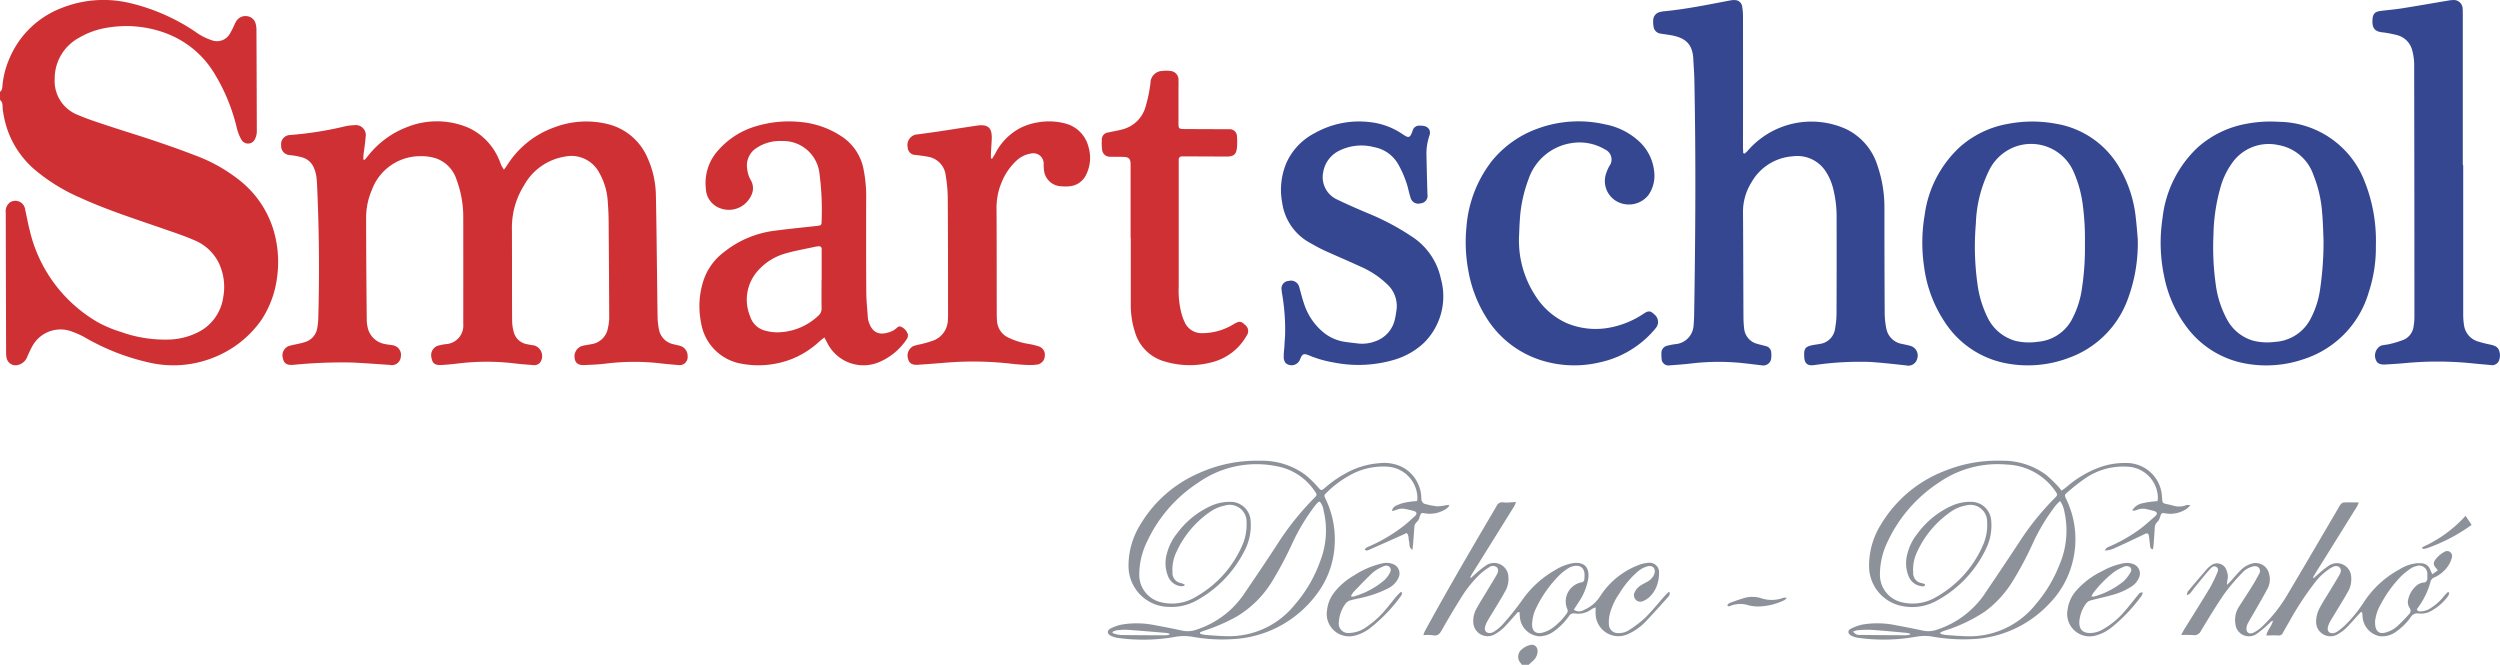 <svg xmlns="http://www.w3.org/2000/svg" width="193.001" height="51.321" viewBox="0 0 193.001 51.321">
  <g id="Logo" transform="translate(-117.974 -102.891)">
    <path id="Path_225" data-name="Path 225" d="M117.974,109.983c.207-.154.173-.395.2-.6a6.839,6.839,0,0,1,.524-1.966,7.126,7.126,0,0,1,3.941-3.872,8.777,8.777,0,0,1,5.41-.407,15.381,15.381,0,0,1,4.984,2.19,4.68,4.68,0,0,0,1.294.672,1.14,1.14,0,0,0,1.378-.483,6,6,0,0,0,.351-.683,2.251,2.251,0,0,1,.177-.339.84.84,0,0,1,.844-.351.773.773,0,0,1,.639.6,1.619,1.619,0,0,1,.056.456q.02,3.9.028,7.794a1.31,1.31,0,0,1-.139.624.586.586,0,0,1-1.062.036,3.7,3.7,0,0,1-.363-.965,14.449,14.449,0,0,0-1.742-4.179,7.4,7.4,0,0,0-3.57-3,8.732,8.732,0,0,0-4.66-.482,6.094,6.094,0,0,0-2.167.767,3.571,3.571,0,0,0-1.9,3.149,2.809,2.809,0,0,0,1.774,2.815c.776.335,1.587.59,2.391.858,1.158.385,2.327.735,3.483,1.125,1.058.357,2.114.726,3.155,1.13a12.462,12.462,0,0,1,3.363,1.856,7.76,7.76,0,0,1,2.727,3.928,8.615,8.615,0,0,1,.271,3.665,7.7,7.7,0,0,1-1.2,3.261,8.132,8.132,0,0,1-3.671,2.9,8.307,8.307,0,0,1-4.958.407,17.491,17.491,0,0,1-5.106-2.008,7.046,7.046,0,0,0-1.1-.461,2.48,2.48,0,0,0-2.879,1.24c-.136.247-.251.506-.367.763a1,1,0,0,1-.715.642.7.7,0,0,1-.88-.541,1.8,1.8,0,0,1-.04-.42q-.015-5.4-.027-10.8a.86.86,0,0,1,.32-.785.763.763,0,0,1,1.177.542c.118.514.206,1.034.337,1.544a11.121,11.121,0,0,0,5.3,7.179,9.6,9.6,0,0,0,1.774.738,10.05,10.05,0,0,0,3.6.584,5.292,5.292,0,0,0,2.511-.657,3.57,3.57,0,0,0,1.772-2.623,4.315,4.315,0,0,0-.36-2.669,3.665,3.665,0,0,0-1.935-1.748c-.765-.329-1.559-.591-2.347-.865-2.171-.754-4.363-1.454-6.457-2.414a14.089,14.089,0,0,1-3.343-2.048,7.194,7.194,0,0,1-2.13-2.933,7.884,7.884,0,0,1-.452-1.829c-.03-.242.034-.525-.208-.71Z" transform="translate(0 0)" fill="#cf3034"/>
    <path id="Path_226" data-name="Path 226" d="M847.111,413.984a.909.909,0,0,0-.056-.1.727.727,0,0,1,.111-1.129,1.4,1.4,0,0,1,.6-.3c.354-.075.582.164.569.526a1.034,1.034,0,0,1-.413.747c-.093.083-.183.171-.274.256Z" transform="translate(-611.658 -259.772)" fill="#8d929a"/>
    <path id="Path_227" data-name="Path 227" d="M259.378,164.115c.081-.1.162-.191.242-.287a6.978,6.978,0,0,1,3-2.231,6.194,6.194,0,0,1,4.844.072,4.693,4.693,0,0,1,2.266,2.381c.078.162.132.335.207.5.044.1.108.184.192.323.105-.145.175-.232.235-.325a7.106,7.106,0,0,1,3.659-2.943,6.929,6.929,0,0,1,4.211-.229,4.5,4.5,0,0,1,3,2.629,7.245,7.245,0,0,1,.625,2.845c.045,2.006.062,4.013.088,6.02.015,1.145.022,2.29.046,3.434a5.19,5.19,0,0,0,.1.879,1.423,1.423,0,0,0,1.1,1.16c.174.048.352.076.525.127a.807.807,0,0,1,.592.806.625.625,0,0,1-.74.677c-.423-.036-.846-.072-1.268-.119a17.806,17.806,0,0,0-4.234,0c-.573.073-1.154.1-1.732.121-.476.021-.7-.155-.749-.538a.846.846,0,0,1,.571-.937c.236-.06.48-.09.72-.136a1.514,1.514,0,0,0,1.283-1.267,3.777,3.777,0,0,0,.095-.725q-.012-3.7-.044-7.409c0-.527-.026-1.055-.066-1.581a5.107,5.107,0,0,0-.688-2.306,2.429,2.429,0,0,0-2.628-1.192,4.4,4.4,0,0,0-3.162,2.242,6.125,6.125,0,0,0-.924,3.258c.015,2.393,0,4.786.017,7.178a3.362,3.362,0,0,0,.149.942,1.263,1.263,0,0,0,1,.86c.187.045.379.072.569.1a.864.864,0,0,1,.469,1.281.583.583,0,0,1-.581.229c-.475-.034-.95-.07-1.422-.127a18.235,18.235,0,0,0-4.349.006c-.447.053-.9.1-1.345.119s-.641-.137-.709-.533a.778.778,0,0,1,.463-.949,4.2,4.2,0,0,1,.641-.13,1.431,1.431,0,0,0,1.343-1.551q.006-4.072,0-8.143a8.249,8.249,0,0,0-.513-2.986,2.554,2.554,0,0,0-1.564-1.652,3.707,3.707,0,0,0-1.249-.178,3.975,3.975,0,0,0-3.725,2.592,5.445,5.445,0,0,0-.449,2.215q.008,3.9.05,7.8a2.6,2.6,0,0,0,.132.833,1.648,1.648,0,0,0,1.274,1.063c.187.044.382.054.572.09a.75.75,0,0,1,.653.887.7.7,0,0,1-.854.634c-1-.065-2-.145-3-.187a38.456,38.456,0,0,0-4.317.169c-.038,0-.077.008-.115.012-.5.044-.742-.1-.816-.493a.774.774,0,0,1,.6-1c.361-.089.732-.145,1.084-.259a1.343,1.343,0,0,0,.967-1.1,4.417,4.417,0,0,0,.074-.65q.14-4.785-.056-9.569c-.019-.45-.026-.9-.074-1.348a2.8,2.8,0,0,0-.2-.779,1.388,1.388,0,0,0-.92-.821,6.168,6.168,0,0,0-.944-.173.7.7,0,0,1-.669-.748.708.708,0,0,1,.653-.8,26.937,26.937,0,0,0,4.188-.65,3.767,3.767,0,0,1,.8-.11.772.772,0,0,1,.881.909c-.027.448-.108.893-.16,1.34-.015.132-.013.267-.019.4Z" transform="translate(-113.251 -48.882)" fill="#cf3034"/>
    <path id="Path_228" data-name="Path 228" d="M918.691,114.792a2.374,2.374,0,0,0,.218-.2,6.5,6.5,0,0,1,7.65-1.68,4.66,4.66,0,0,1,2.4,2.842,9.9,9.9,0,0,1,.524,3.3q0,4.033.021,8.065a6.29,6.29,0,0,0,.127,1.184,1.481,1.481,0,0,0,1.228,1.183c.212.051.429.086.637.15a.77.77,0,0,1,.522.974.706.706,0,0,1-.854.532c-.908-.1-1.815-.2-2.725-.265a24.211,24.211,0,0,0-4.233.22c-.077.008-.153.024-.229.03-.426.036-.629-.128-.677-.546-.007-.064-.01-.128-.012-.193-.017-.553.1-.7.652-.813.176-.035.357-.052.533-.088a1.373,1.373,0,0,0,1.207-1.228,6.86,6.86,0,0,0,.106-1.074q.016-3.7.006-7.409a8.927,8.927,0,0,0-.259-2.256,4.369,4.369,0,0,0-.571-1.341A2.613,2.613,0,0,0,922.4,115a3.975,3.975,0,0,0-3.191,2.027,4.271,4.271,0,0,0-.643,2.308c.02,2.676.021,5.351.034,8.027a8.292,8.292,0,0,0,.053.924,1.353,1.353,0,0,0,1.044,1.2c.209.064.424.107.634.167a.523.523,0,0,1,.413.5,2.019,2.019,0,0,1,0,.422.612.612,0,0,1-.734.56c-.409-.045-.817-.1-1.226-.145a18.008,18.008,0,0,0-4.2,0c-.548.068-1.1.105-1.653.145a.535.535,0,0,1-.651-.539,1.919,1.919,0,0,1-.012-.346.582.582,0,0,1,.5-.64,4.754,4.754,0,0,1,.567-.109,1.53,1.53,0,0,0,1.415-1.44c.025-.282.04-.565.044-.847.1-6.058.139-12.117.015-18.175-.011-.514-.056-1.027-.079-1.541-.057-1.26-.708-1.681-1.813-1.863-.241-.04-.483-.07-.724-.109a.625.625,0,0,1-.537-.576,1.926,1.926,0,0,1-.023-.461.655.655,0,0,1,.529-.63,1.847,1.847,0,0,1,.3-.055c1.718-.165,3.405-.513,5.1-.836a1.574,1.574,0,0,1,.383-.028.56.56,0,0,1,.548.457,4.339,4.339,0,0,1,.072.8q.007,5.056,0,10.111c0,.149.012.3.019.446Z" transform="translate(-666.031 -0.041)" fill="#354791"/>
    <path id="Path_229" data-name="Path 229" d="M1171.888,170.795a10.967,10.967,0,0,1-.549,3.609,7.671,7.671,0,0,1-5.008,5.165,8.907,8.907,0,0,1-4.493.345,7.263,7.263,0,0,1-4.665-2.969,9.571,9.571,0,0,1-1.627-3.753,12.568,12.568,0,0,1-.125-4.525,8.793,8.793,0,0,1,2.715-5.44,7.679,7.679,0,0,1,3.8-1.83,9.727,9.727,0,0,1,2.458-.146,7.178,7.178,0,0,1,6.656,4.68A12.277,12.277,0,0,1,1171.888,170.795Zm-4.04-.388c-.025-.53-.034-1.329-.107-2.122a9.572,9.572,0,0,0-.67-2.92,3.489,3.489,0,0,0-2.711-2.32,3.453,3.453,0,0,0-3.591,1.416,5.92,5.92,0,0,0-.884,1.873,14.252,14.252,0,0,0-.535,3.653,20.6,20.6,0,0,0,.175,3.81,7.788,7.788,0,0,0,.866,2.7,3.347,3.347,0,0,0,2.079,1.666,4.586,4.586,0,0,0,1.648.075,3.3,3.3,0,0,0,2.65-1.633,6.894,6.894,0,0,0,.81-2.4A24.977,24.977,0,0,0,1167.848,170.407Z" transform="translate(-870.496 -48.956)" fill="#354791"/>
    <path id="Path_230" data-name="Path 230" d="M1057.472,170.28a12.361,12.361,0,0,1-.853,4.882,7.546,7.546,0,0,1-4.436,4.3,8.932,8.932,0,0,1-4.819.442,7.251,7.251,0,0,1-4.782-3.181,10.024,10.024,0,0,1-1.606-4.292,12.654,12.654,0,0,1,.042-3.957,8.7,8.7,0,0,1,2.744-5.3,7.577,7.577,0,0,1,3.748-1.775,9.921,9.921,0,0,1,3.642,0,6.974,6.974,0,0,1,4.949,3.466,9.577,9.577,0,0,1,1.219,3.787C1057.395,169.3,1057.442,169.951,1057.472,170.28Zm-4.078.363a20.186,20.186,0,0,0-.189-3.154,9.141,9.141,0,0,0-.708-2.433,3.58,3.58,0,0,0-4.788-1.756,3.669,3.669,0,0,0-1.734,1.745,10.021,10.021,0,0,0-1,4.05,20.845,20.845,0,0,0,.131,4.734,8.206,8.206,0,0,0,.724,2.427,3.422,3.422,0,0,0,2.2,1.907,4.559,4.559,0,0,0,1.725.069,3.275,3.275,0,0,0,2.577-1.619,7.184,7.184,0,0,0,.844-2.585A20.693,20.693,0,0,0,1053.394,170.643Z" transform="translate(-774.463 -48.956)" fill="#354791"/>
    <path id="Path_231" data-name="Path 231" d="M463.377,177.887c-.15.12-.261.2-.364.293a6.94,6.94,0,0,1-2.06,1.336,7.086,7.086,0,0,1-4.054.385,3.809,3.809,0,0,1-3.042-3.162,6.381,6.381,0,0,1,.139-3.088,4.5,4.5,0,0,1,1.584-2.315,7.815,7.815,0,0,1,3.995-1.692c1.082-.144,2.17-.247,3.256-.368.273-.03.334-.065.332-.319a21.551,21.551,0,0,0-.165-3.733,2.816,2.816,0,0,0-2.9-2.5,3.243,3.243,0,0,0-1.94.527,1.59,1.59,0,0,0-.738,1.622,2.136,2.136,0,0,0,.278.874,1.215,1.215,0,0,1,.031,1.182,1.9,1.9,0,0,1-2.744.812,1.654,1.654,0,0,1-.754-1.326,3.749,3.749,0,0,1,.94-2.961,6.211,6.211,0,0,1,3.027-1.9,8.816,8.816,0,0,1,3.323-.3,6.874,6.874,0,0,1,3.3,1.189,3.908,3.908,0,0,1,1.591,2.509,11.012,11.012,0,0,1,.192,2.418c0,2.315-.007,4.631.009,6.946,0,.692.08,1.384.124,2.076a.824.824,0,0,0,.026.152c.253.973.854,1.293,1.879.839a1.4,1.4,0,0,0,.194-.124c.144-.095.262-.3.466-.191a.934.934,0,0,1,.523.585.489.489,0,0,1-.082.358,4.809,4.809,0,0,1-2.2,1.807,3.117,3.117,0,0,1-3.936-1.5C463.545,178.193,463.476,178.073,463.377,177.887Zm-.218-4.449h.01q0-.886,0-1.772c0-.193,0-.385,0-.578s-.092-.255-.268-.234c-.064.008-.128.011-.191.025-.764.166-1.538.3-2.289.512a4.441,4.441,0,0,0-2.142,1.309,3.341,3.341,0,0,0-.633,3.557,1.63,1.63,0,0,0,1.111,1.093,3.65,3.65,0,0,0,.949.144,4.663,4.663,0,0,0,3.208-1.288.694.694,0,0,0,.248-.571C463.152,174.9,463.159,174.17,463.159,173.437Z" transform="translate(-281.762 -48.946)" fill="#cf3034"/>
    <path id="Path_232" data-name="Path 232" d="M733.277,177.763a16.154,16.154,0,0,0-.222-3.189,2.745,2.745,0,0,1-.043-.344.58.58,0,0,1,.541-.7.659.659,0,0,1,.826.5c.119.42.217.847.363,1.258a4.72,4.72,0,0,0,1.643,2.327,3.438,3.438,0,0,0,1.559.624c.331.048.664.083,1,.123a2.855,2.855,0,0,0,1.291-.17,2.323,2.323,0,0,0,1.538-1.787c.041-.175.063-.355.092-.532a2.276,2.276,0,0,0-.662-2.046,6.991,6.991,0,0,0-2.141-1.422c-.9-.417-1.811-.8-2.71-1.208-.408-.187-.8-.409-1.192-.63a4.175,4.175,0,0,1-2.1-3.041,5.351,5.351,0,0,1,.334-3.141,4.8,4.8,0,0,1,2.177-2.27,6.968,6.968,0,0,1,4.243-.848,5.549,5.549,0,0,1,2.544.938c.473.322.562.293.761-.255a.515.515,0,0,1,.495-.41c.314,0,.639.01.807.331a.566.566,0,0,1,.013.4,4.363,4.363,0,0,0-.242,1.554c.024,1,.044,2.005.076,3.007a.588.588,0,0,1-.538.709.611.611,0,0,1-.761-.426c-.132-.4-.2-.827-.343-1.223a7.924,7.924,0,0,0-.593-1.332,2.7,2.7,0,0,0-1.878-1.358,3.854,3.854,0,0,0-2.7.274,2.253,2.253,0,0,0-1.236,1.671,1.892,1.892,0,0,0,1.047,2.083c.763.369,1.541.708,2.321,1.04a18.969,18.969,0,0,1,3.471,1.83,5.136,5.136,0,0,1,2.244,3.249,5.048,5.048,0,0,1-1.325,4.98,5.715,5.715,0,0,1-2.224,1.272,9.764,9.764,0,0,1-4.767.215,8.585,8.585,0,0,1-1.847-.534c-.439-.182-.541-.126-.717.331a.7.7,0,0,1-1.1.257.719.719,0,0,1-.149-.453c-.006-.294.035-.59.057-.885C733.239,178.29,733.256,178.046,733.277,177.763Z" transform="translate(-516.095 -48.95)" fill="#354791"/>
    <path id="Path_233" data-name="Path 233" d="M1263.958,115.671q0,5.789,0,11.578a5.324,5.324,0,0,0,.068.8,1.527,1.527,0,0,0,1.09,1.235,8.839,8.839,0,0,0,.857.219,2.191,2.191,0,0,1,.442.128.612.612,0,0,1,.273.254,1.089,1.089,0,0,1,.019.9.571.571,0,0,1-.648.309c-.461-.041-.923-.078-1.383-.127a26.542,26.542,0,0,0-5.278-.012c-.487.045-.975.073-1.463.1a1.145,1.145,0,0,1-.345-.023.6.6,0,0,1-.265-.141.867.867,0,0,1,.262-1.279c.214-.078.456-.073.678-.132a7.4,7.4,0,0,0,1.133-.35,1.3,1.3,0,0,0,.731-1.027,4.577,4.577,0,0,0,.062-.768q0-9.61-.019-19.22a4.552,4.552,0,0,0-.166-1.373,1.623,1.623,0,0,0-1.136-1.11,9.235,9.235,0,0,0-.979-.2,1.153,1.153,0,0,0-.115-.012c-.6-.057-.883-.276-.818-1.043.034-.4.2-.563.613-.615.548-.071,1.1-.115,1.646-.2,1.18-.187,2.358-.395,3.537-.592a2.544,2.544,0,0,1,.42-.049.681.681,0,0,1,.74.671c.013.141.012.283.012.424q0,5.828,0,11.655Z" transform="translate(-955.823 -0.025)" fill="#354791"/>
    <path id="Path_234" data-name="Path 234" d="M825.759,169.967a7.775,7.775,0,0,0,1.24,4.616,5.585,5.585,0,0,0,2.387,2.125,5.783,5.783,0,0,0,3.475.346,7.013,7.013,0,0,0,2.541-1.071c.346-.228.511-.207.783.061a.737.737,0,0,1,.219.934,2.272,2.272,0,0,1-.261.334,7.663,7.663,0,0,1-4.108,2.435,8.519,8.519,0,0,1-4.312-.075,7.7,7.7,0,0,1-4.492-3.372,10.031,10.031,0,0,1-1.406-3.723,11.888,11.888,0,0,1-.129-3.266,9.479,9.479,0,0,1,1.968-5.106,8.077,8.077,0,0,1,3.546-2.5,9.157,9.157,0,0,1,5.2-.318,5.27,5.27,0,0,1,2.476,1.189,3.659,3.659,0,0,1,1.3,2.42,2.625,2.625,0,0,1-.432,1.835,1.926,1.926,0,0,1-2.358.547,1.8,1.8,0,0,1-.958-2.065,3.148,3.148,0,0,1,.289-.708.846.846,0,0,0-.325-1.279,3.842,3.842,0,0,0-2.561-.5,4.156,4.156,0,0,0-3.353,2.792,10.661,10.661,0,0,0-.673,3.194C825.785,169.2,825.778,169.582,825.759,169.967Z" transform="translate(-590.512 -48.892)" fill="#354791"/>
    <path id="Path_235" data-name="Path 235" d="M560.191,164.064c.079-.128.161-.254.236-.385a4.531,4.531,0,0,1,2-2.019,4.741,4.741,0,0,1,1.241-.394,4.9,4.9,0,0,1,2.216.089,2.471,2.471,0,0,1,1.745,1.789,2.922,2.922,0,0,1-.172,2.139,1.564,1.564,0,0,1-1.3.907,3.094,3.094,0,0,1-.615,0,1.383,1.383,0,0,1-1.35-1.291,3.511,3.511,0,0,1-.023-.385.8.8,0,0,0-1.011-.846,2.076,2.076,0,0,0-1.087.544,4.623,4.623,0,0,0-1.144,1.673,5.031,5.031,0,0,0-.394,2.027c.016,2.649.011,5.3.016,7.946,0,.231,0,.463.02.694a1.517,1.517,0,0,0,.834,1.3,5.686,5.686,0,0,0,1.647.515,5.441,5.441,0,0,1,.709.173.675.675,0,0,1,.5.735.692.692,0,0,1-.618.682,4.346,4.346,0,0,1-.807.025c-.436-.022-.873-.056-1.307-.11a25.924,25.924,0,0,0-5.2-.04c-.628.048-1.256.1-1.885.138-.424.029-.656-.119-.739-.458a.826.826,0,0,1,.405-.985,5.089,5.089,0,0,1,.6-.151,8.728,8.728,0,0,0,.993-.294,1.738,1.738,0,0,0,1.074-1.566,5.209,5.209,0,0,0,.014-.54c0-2.957,0-5.915-.021-8.872a10.844,10.844,0,0,0-.157-1.724,1.637,1.637,0,0,0-1.375-1.471c-.315-.059-.633-.1-.951-.137a.6.6,0,0,1-.608-.574.824.824,0,0,1,.771-1.016c1.516-.194,3.025-.445,4.538-.671.9-.134,1.217.153,1.176,1.063-.017.36-.043.719-.061,1.078-.006.125,0,.251,0,.376Z" transform="translate(-365.626 -48.918)" fill="#cf3034"/>
    <path id="Path_236" data-name="Path 236" d="M649.088,149.77q0-2.624,0-5.248c0-.154,0-.309,0-.463-.015-.405-.133-.531-.533-.547-.334-.013-.669,0-1-.015a.6.6,0,0,1-.67-.6,3.532,3.532,0,0,1-.018-.693.545.545,0,0,1,.507-.58c.388-.09.784-.146,1.165-.259a2.5,2.5,0,0,0,1.729-1.818,10.82,10.82,0,0,0,.354-1.734.936.936,0,0,1,.935-.936,2.06,2.06,0,0,1,.576,0,.67.67,0,0,1,.651.725c.01.218,0,.437,0,.656,0,.887,0,1.775,0,2.663,0,.4.039.438.444.44q1.582.009,3.164.013c.1,0,.206,0,.309,0a.561.561,0,0,1,.6.574,4.965,4.965,0,0,1-.007.885c-.048.473-.258.65-.741.65-1.067,0-2.135-.007-3.2-.011-.1,0-.206,0-.309,0a.235.235,0,0,0-.241.248c0,.09,0,.18,0,.27q0,4.766,0,9.531a7.058,7.058,0,0,0,.218,2.1,4.1,4.1,0,0,0,.24.649,1.43,1.43,0,0,0,1.353.85,4.637,4.637,0,0,0,2.315-.626c.057-.031.112-.064.168-.1.39-.219.521-.207.816.077a.6.6,0,0,1,.121.861,4.266,4.266,0,0,1-2.507,1.988,6.664,6.664,0,0,1-3.805-.015,3.309,3.309,0,0,1-2.294-2.259,6.781,6.781,0,0,1-.326-2.164q0-2.566,0-5.132Z" transform="translate(-443.831 -28.508)" fill="#cf3034"/>
    <path id="Path_237" data-name="Path 237" d="M1011.269,333.676c-.082.139-.217.1-.336.079a1.226,1.226,0,0,1-.93-.733,2.665,2.665,0,0,1-.1-1.775,3.925,3.925,0,0,1,.746-1.51,6.682,6.682,0,0,1,2.725-2.207,3.488,3.488,0,0,1,1.466-.281,1.549,1.549,0,0,1,1.525,1.409,4.069,4.069,0,0,1-.413,2.249,8.873,8.873,0,0,1-3.8,3.981,3.9,3.9,0,0,1-2.695.4,3.134,3.134,0,0,1-2.517-3.1,5.986,5.986,0,0,1,.913-3.184,9.852,9.852,0,0,1,4.928-4.144,10.806,10.806,0,0,1,4.411-.783,5.59,5.59,0,0,1,3.428,1.1,10.759,10.759,0,0,1,.913.88c.089.089.161.2.268.327.126-.091.242-.163.345-.25a8.23,8.23,0,0,1,2.567-1.538,5.69,5.69,0,0,1,2.082-.344,2.734,2.734,0,0,1,2.756,2.588c0,.038.005.077.009.115.032.4.032.4.443.486.139.028.275.067.413.1a1.539,1.539,0,0,0,1.021-.037c.059-.027.141,0,.31,0a1.717,1.717,0,0,1-.276.276,2.287,2.287,0,0,1-1.615.369c-.34-.069-.348-.037-.457.291a.84.84,0,0,1-.2.36.589.589,0,0,0-.2.437q-.044.654-.093,1.308c-.009.121-.029.241-.045.366-.2-.019-.21-.146-.225-.255-.034-.242-.049-.487-.087-.728-.042-.266-.116-.293-.365-.174-.731.348-1.46.7-2.2,1.032a2.059,2.059,0,0,1-.839.225c.084-.233.256-.269.4-.333a12.014,12.014,0,0,0,2.3-1.321c.411-.307.791-.655,1.177-.994.207-.182.169-.335-.09-.408-.185-.052-.373-.1-.562-.137a1.186,1.186,0,0,0-.791.072.542.542,0,0,1-.324.021,1.192,1.192,0,0,1,.861-.565,7.1,7.1,0,0,1,1.084-.15,1.032,1.032,0,0,0,.038-.229,2.45,2.45,0,0,0-2.368-2.432,5.168,5.168,0,0,0-3.281.928,14.7,14.7,0,0,0-1.3,1.022c-.281.236-.271.251-.115.583a7.084,7.084,0,0,1,.506,4.7,7,7,0,0,1-1.8,3.313,8.68,8.68,0,0,1-5.508,2.736,13.664,13.664,0,0,1-3.61-.174,3.6,3.6,0,0,0-1.146.013,14.187,14.187,0,0,1-4.57.084,1.667,1.667,0,0,1-.505-.175c-.245-.13-.269-.382-.025-.51a3.488,3.488,0,0,1,.933-.335,6.98,6.98,0,0,1,2.608.067c.7.125,1.388.267,2.08.412a1.954,1.954,0,0,0,1.02-.072,7.124,7.124,0,0,0,3.832-2.958q1.3-1.917,2.571-3.847a20.8,20.8,0,0,1,2.68-3.33c.279-.278.276-.283.048-.609a4.75,4.75,0,0,0-3.7-2.009,7.953,7.953,0,0,0-5.264,1.392,11.015,11.015,0,0,0-3.945,4.546,5.757,5.757,0,0,0-.6,2.606,2.171,2.171,0,0,0,1.688,2.084,3.538,3.538,0,0,0,2.711-.438,8.409,8.409,0,0,0,3.592-4.057,3.841,3.841,0,0,0,.284-1.7,1.292,1.292,0,0,0-1.628-1.28,2.957,2.957,0,0,0-1.2.506,7.629,7.629,0,0,0-2.618,3.173,3.159,3.159,0,0,0-.262,1.506.771.771,0,0,0,.672.815,1.906,1.906,0,0,1,.217.073C1011.244,333.607,1011.251,333.641,1011.269,333.676Zm10.415-6.486a3.9,3.9,0,0,0-.325.326,15.181,15.181,0,0,0-1.742,2.859,25.831,25.831,0,0,1-1.547,2.929,8.221,8.221,0,0,1-2.217,2.437,12.333,12.333,0,0,1-3.129,1.471,2.944,2.944,0,0,0-.283.127l.014.1a2.643,2.643,0,0,0,.395.088c.538.039,1.078.085,1.617.1a6.54,6.54,0,0,0,5.338-2.467,10.57,10.57,0,0,0,1.808-2.99,6.709,6.709,0,0,0,.406-4.153A1.932,1.932,0,0,0,1021.685,327.19Zm-11.57,10.305v-.064a2.586,2.586,0,0,0-.323-.07c-.9-.081-1.79-.169-2.686-.229a8.288,8.288,0,0,0-1.077.035,1.376,1.376,0,0,0-.317.1.582.582,0,0,0,.582.255c1.181.02,2.362.024,3.542.028A1.309,1.309,0,0,0,1010.114,337.495Z" transform="translate(-744.673 -185.617)" fill="#8d929a"/>
    <path id="Path_238" data-name="Path 238" d="M676.207,327.551a1.175,1.175,0,0,1-.221.219,2.289,2.289,0,0,1-1.615.372c-.352-.071-.35-.048-.47.322a.724.724,0,0,1-.188.324.572.572,0,0,0-.206.435c-.03.436-.064.872-.1,1.308-.01.121-.026.242-.046.423-.3-.189-.2-.448-.259-.648s.007-.44-.181-.656c-.108.05-.218.1-.33.154-.844.376-1.687.755-2.534,1.124-.106.046-.229.127-.379.011.079-.173.247-.21.391-.276a12.445,12.445,0,0,0,2.732-1.652c.259-.211.5-.439.749-.664.183-.168.151-.327-.079-.393-.21-.06-.423-.11-.638-.151a1.114,1.114,0,0,0-.717.067,1.744,1.744,0,0,1-.34.083c.086-.306.163-.39.838-.611a6.356,6.356,0,0,1,1.1-.157,1.326,1.326,0,0,0,.032-.247,2.467,2.467,0,0,0-2.352-2.411,5.255,5.255,0,0,0-2.924.7,8.215,8.215,0,0,0-1.723,1.294c-.219.209-.221.222-.091.5a7.088,7.088,0,0,1,.71,3.247,6.883,6.883,0,0,1-1.433,4.157,8.606,8.606,0,0,1-5.82,3.365,12.97,12.97,0,0,1-3.8-.138,3.825,3.825,0,0,0-1.222.009,14.186,14.186,0,0,1-4.494.087,1.843,1.843,0,0,1-.511-.16c-.309-.151-.326-.409-.016-.571a3.252,3.252,0,0,1,.868-.3,6.988,6.988,0,0,1,2.57.057c.709.124,1.414.27,2.118.42a2.013,2.013,0,0,0,1.056-.079,7.088,7.088,0,0,0,3.8-2.938c.816-1.2,1.63-2.4,2.423-3.622a21.61,21.61,0,0,1,2.853-3.585c.255-.253.253-.266.059-.548a4.473,4.473,0,0,0-2.881-1.915,7.808,7.808,0,0,0-6.134,1.272,10.9,10.9,0,0,0-3.919,4.519,5.818,5.818,0,0,0-.611,2.565,2.172,2.172,0,0,0,1.752,2.15,3.537,3.537,0,0,0,2.637-.447,8.411,8.411,0,0,0,3.6-4.052,3.866,3.866,0,0,0,.293-1.659,1.3,1.3,0,0,0-1.7-1.316,2.934,2.934,0,0,0-1.125.486,7.6,7.6,0,0,0-2.638,3.2,3.157,3.157,0,0,0-.254,1.469.783.783,0,0,0,.662.826c.091.026.179.064.269.1q0,.045,0,.089a.83.83,0,0,1-.258.053,1.215,1.215,0,0,1-1.005-.744,2.674,2.674,0,0,1-.09-1.812,4.056,4.056,0,0,1,.782-1.536,6.645,6.645,0,0,1,2.68-2.144,3.519,3.519,0,0,1,1.466-.28,1.546,1.546,0,0,1,1.522,1.411,4.258,4.258,0,0,1-.515,2.456,8.947,8.947,0,0,1-3.7,3.772,3.99,3.99,0,0,1-2.083.47,3.152,3.152,0,0,1-3.125-3.17,6.011,6.011,0,0,1,.913-3.184,9.772,9.772,0,0,1,4.5-3.962,10.824,10.824,0,0,1,4.76-.966,5.631,5.631,0,0,1,3.5,1.105,7.907,7.907,0,0,1,.935.913c.275.3.268.319.569.061a9.024,9.024,0,0,1,1.748-1.193,6.244,6.244,0,0,1,2.469-.7,3.133,3.133,0,0,1,1.829.349,2.784,2.784,0,0,1,1.38,2.241,1.147,1.147,0,0,0,.026.305c.04.094.121.213.207.237a5.879,5.879,0,0,0,.981.2,2.908,2.908,0,0,0,.641-.078l.247-.031Zm-19.242,9.771,0,.1a2.24,2.24,0,0,0,.381.094c.551.041,1.1.088,1.654.1a6.521,6.521,0,0,0,5.3-2.457,10.5,10.5,0,0,0,1.958-3.383,6.527,6.527,0,0,0,.243-3.865,1.311,1.311,0,0,0-.295-.683c-.055.018-.1.019-.124.043a2.754,2.754,0,0,0-.231.257,15.466,15.466,0,0,0-1.736,2.86,27.576,27.576,0,0,1-1.526,2.895,8,8,0,0,1-2.827,2.836,14.243,14.243,0,0,1-2.507,1.083C657.158,337.232,657.062,337.28,656.964,337.321Zm-2.36.176-.011-.077a1.312,1.312,0,0,0-.215-.054c-1.021-.085-2.041-.174-3.063-.245a4.954,4.954,0,0,0-.8.044,1.183,1.183,0,0,0-.267.092l-.052.1a1.059,1.059,0,0,0,.175.074,2.367,2.367,0,0,0,.488.094c1.152.015,2.3.02,3.457.023A1.562,1.562,0,0,0,654.6,337.5Z" transform="translate(-446.346 -185.612)" fill="#8d929a"/>
    <path id="Path_239" data-name="Path 239" d="M1184.518,349.566l.408-.277c-.018-.064-.017-.1-.032-.111-.31-.315-.344-.488-.066-.824a2.056,2.056,0,0,1,.617-.505.383.383,0,0,1,.583.445,1.883,1.883,0,0,1-.3.655,2.531,2.531,0,0,1-1.026.855.47.47,0,0,0-.31.316,5.97,5.97,0,0,1-1.031,2.1.341.341,0,0,0-.027.088c.082.143.226.129.365.123a1.5,1.5,0,0,0,.749-.283,3.918,3.918,0,0,0,.99-.909,3.26,3.26,0,0,1,.3-.306l.092.059a.74.74,0,0,1-.081.251,3.9,3.9,0,0,1-1.531,1.262,1.608,1.608,0,0,1-.752.091.584.584,0,0,0-.609.287,4.591,4.591,0,0,1-1.118,1.109,1.8,1.8,0,0,1-1.269.359,1.646,1.646,0,0,1-1.329-1.5c-.009-.1-.015-.2-.028-.305,0-.019-.033-.034-.084-.082l-.218.238c-.312.341-.614.693-.941,1.02a2.97,2.97,0,0,1-.583.439,1.106,1.106,0,0,1-1.731-.982,2.187,2.187,0,0,1,.231-.923c.245-.493.556-.953.84-1.426.231-.385.471-.767.694-1.157.115-.2.24-.449.035-.639s-.463-.072-.678.054a4.728,4.728,0,0,0-1.262,1.179,23.551,23.551,0,0,0-1.958,3c-.154.267-.314.532-.455.805a.367.367,0,0,1-.4.221c-.278-.019-.558,0-.892,0,.089-.442.414-.721.512-1.13-.169.024-.234.16-.333.242a8.977,8.977,0,0,1-.948.781,1.048,1.048,0,0,1-1.62-.787,1.873,1.873,0,0,1,.278-1.329c.338-.531.688-1.056,1.02-1.591.19-.3.361-.622.531-.939a.4.4,0,0,0-.013-.471.436.436,0,0,0-.465-.1,1.622,1.622,0,0,0-.847.511,15.071,15.071,0,0,0-1.346,1.582c-.642.929-1.225,1.9-1.812,2.867a.564.564,0,0,1-.616.335,8.409,8.409,0,0,0-.913-.007c.095-.18.145-.29.208-.392.669-1.082,1.349-2.158,2.007-3.247a10.232,10.232,0,0,0,.509-1.036c.084-.184.208-.42.01-.565-.227-.166-.42.053-.557.207-.4.452-.776.925-1.158,1.392-.114.139-.212.292-.329.428a1.176,1.176,0,0,1-.257.15c.038-.153.034-.247.079-.3q.755-.9,1.526-1.787a1.312,1.312,0,0,1,.207-.173.767.767,0,0,1,1.265.363,1.145,1.145,0,0,1,.049.756,2.022,2.022,0,0,0-.029.333c.13-.124.2-.186.267-.257.25-.276.487-.565.75-.829a1.972,1.972,0,0,1,.91-.558,1.06,1.06,0,0,1,1.329.8,1.522,1.522,0,0,1-.1,1.092c-.271.524-.572,1.033-.864,1.546-.216.379-.441.754-.654,1.135a1.045,1.045,0,0,0-.118.323c-.071.4.172.61.545.432a2.686,2.686,0,0,0,.684-.492,11.247,11.247,0,0,0,1.868-2.348c1.329-2.23,2.635-4.474,3.95-6.712a2.359,2.359,0,0,1,.2-.33.411.411,0,0,1,.241-.16c.368-.017.737-.007,1.162-.007a1.842,1.842,0,0,1-.113.291q-1.608,2.587-3.221,5.172c-.066.106-.126.215-.189.323l.061.059c.105-.1.207-.2.317-.288a7.467,7.467,0,0,1,.839-.672,1.106,1.106,0,0,1,1.732.913,1.882,1.882,0,0,1-.263,1.11c-.263.485-.562.951-.846,1.424-.179.3-.365.591-.535.893a1.617,1.617,0,0,0-.154.394c-.082.324.118.532.448.468a.744.744,0,0,0,.279-.12,4.583,4.583,0,0,0,.513-.406,10.313,10.313,0,0,0,1.584-1.938,7.58,7.58,0,0,1,2.714-2.462,3.123,3.123,0,0,1,1.222-.452,2.255,2.255,0,0,1,.5-.007.743.743,0,0,1,.637.492C1184.407,349.311,1184.453,349.413,1184.518,349.566Zm-4.411,3.6c-.029.775.267,1.05.808.9a2.343,2.343,0,0,0,.847-.433,11.93,11.93,0,0,0,.943-.961.36.36,0,0,0,.061-.513.8.8,0,0,1-.106-.631,1.953,1.953,0,0,1,.661-1.1,1.041,1.041,0,0,1,.517-.222.288.288,0,0,0,.3-.319,2.791,2.791,0,0,0,0-.308.627.627,0,0,0-.867-.632,1.142,1.142,0,0,0-.389.159,5.4,5.4,0,0,0-.751.6,9.318,9.318,0,0,0-1.566,2.142A3.436,3.436,0,0,0,1180.107,353.17Z" transform="translate(-878.775 -202.344)" fill="#8d929a"/>
    <path id="Path_240" data-name="Path 240" d="M801.33,354.183a1.951,1.951,0,0,1,.09-.269c1.782-3.273,3.669-6.486,5.56-9.7a.472.472,0,0,1,.559-.275,2.561,2.561,0,0,0,.537-.012c.112,0,.223-.013.4-.024a2.284,2.284,0,0,1-.128.315q-1.618,2.6-3.24,5.2c-.059.094-.109.193-.164.29l.059.055c.107-.1.209-.2.32-.29a7.345,7.345,0,0,1,.839-.671,1.106,1.106,0,0,1,1.73.917,1.837,1.837,0,0,1-.249,1.074c-.259.487-.558.953-.841,1.426-.172.287-.352.568-.517.858a2.065,2.065,0,0,0-.183.423c-.108.36.111.586.476.5a.684.684,0,0,0,.242-.113,3.373,3.373,0,0,0,.565-.462,21.4,21.4,0,0,0,1.525-1.886,7.8,7.8,0,0,1,2.554-2.358,3.941,3.941,0,0,1,1.311-.541c.941-.17,1.418.279,1.273,1.225a4.656,4.656,0,0,1-.75,1.8c-.116.18-.233.36-.357.551a.694.694,0,0,0,.787.018,2.754,2.754,0,0,0,1.225-1.022,6.108,6.108,0,0,1,3-2.446,2.362,2.362,0,0,1,.71-.163.726.726,0,0,1,.859.727,2.808,2.808,0,0,1-.107.833,2.275,2.275,0,0,1-.639,1.083,1.573,1.573,0,0,1-.518.318.473.473,0,0,1-.56-.145.5.5,0,0,1-.06-.544,1.2,1.2,0,0,1,.514-.557c.15-.1.315-.174.469-.266a1.152,1.152,0,0,0,.519-.551c.165-.41-.064-.733-.488-.635a1.868,1.868,0,0,0-.713.354,7.046,7.046,0,0,0-1.468,1.726,4.94,4.94,0,0,0-.759,1.634,2.77,2.77,0,0,0-.064.763.693.693,0,0,0,.74.681,1.423,1.423,0,0,0,.871-.268,8.351,8.351,0,0,0,1.189-.913c.527-.524.994-1.108,1.49-1.664.1-.118.221-.225.332-.337l.072.043a.571.571,0,0,1-.018.2.957.957,0,0,1-.16.216c-.552.61-1.1,1.228-1.664,1.822a4.394,4.394,0,0,1-1.375.978,1.762,1.762,0,0,1-2.5-1.541c-.011-.151,0-.3,0-.52a1.637,1.637,0,0,0-.3.131,1.7,1.7,0,0,1-1.308.337.43.43,0,0,0-.453.21,4.969,4.969,0,0,1-1.163,1.172,1.917,1.917,0,0,1-1.152.381,1.623,1.623,0,0,1-1.471-1.484c-.012-.124-.017-.25-.024-.372-.18-.049-.218.087-.289.165-.3.333-.591.679-.909,1a3.32,3.32,0,0,1-.639.492,1.113,1.113,0,0,1-1.738-.947,1.886,1.886,0,0,1,.255-1c.256-.474.55-.928.827-1.39.238-.4.484-.788.712-1.191.108-.191.209-.424.017-.606a.482.482,0,0,0-.611.022,4.75,4.75,0,0,0-.7.534,9.3,9.3,0,0,0-1.522,1.935q-.726,1.159-1.4,2.353c-.168.3-.328.495-.713.406A3.433,3.433,0,0,0,801.33,354.183Zm12.44-4.573c.025-.79-.541-.883-1.016-.709a1.051,1.051,0,0,0-.241.118,4.437,4.437,0,0,0-.585.437,9.217,9.217,0,0,0-1.917,2.681,2.994,2.994,0,0,0-.288,1.191c-.014.524.261.781.773.667a2.4,2.4,0,0,0,.765-.341,5,5,0,0,0,1.134-1.145.325.325,0,0,0,.023-.386,1.5,1.5,0,0,1,1.081-2.009.262.262,0,0,0,.257-.272C813.761,349.764,813.765,349.687,813.77,349.61Z" transform="translate(-573.468 -202.258)" fill="#8d929a"/>
    <path id="Path_241" data-name="Path 241" d="M1116.313,375.426a.949.949,0,0,1-.089.244,12.775,12.775,0,0,1-2.356,2.48,3.339,3.339,0,0,1-1.234.611,1.733,1.733,0,0,1-2.125-2.039,2.734,2.734,0,0,1,.571-1.329,6.235,6.235,0,0,1,2.123-1.63,5.322,5.322,0,0,1,1.621-.592,1.336,1.336,0,0,1,.757.064.772.772,0,0,1,.437,1.048,1.52,1.52,0,0,1-.592.692,5.276,5.276,0,0,1-1.552.664c-.518.147-1.048.253-1.568.395a.652.652,0,0,0-.347.211,2.645,2.645,0,0,0-.548,1.457c-.017.575.263.853.842.855a2.014,2.014,0,0,0,.954-.272,6.277,6.277,0,0,0,1.761-1.48c.321-.367.618-.756.929-1.133C1115.992,375.558,1116.06,375.4,1116.313,375.426Zm-3.969.3a.662.662,0,0,0,.176.02,6.173,6.173,0,0,0,2.313-1.191,2.988,2.988,0,0,0,.515-.662.308.308,0,0,0-.025-.424.476.476,0,0,0-.389-.063,3.782,3.782,0,0,0-.847.44,8.854,8.854,0,0,0-1.572,1.582A2.341,2.341,0,0,0,1112.344,375.724Z" transform="translate(-832.912 -226.795)" fill="#8d929a"/>
    <path id="Path_242" data-name="Path 242" d="M760.807,375.446a.554.554,0,0,1-.056.2,12.321,12.321,0,0,1-2.478,2.574,3.171,3.171,0,0,1-1.143.538,1.728,1.728,0,0,1-2.115-1.986,2.672,2.672,0,0,1,.543-1.341,5.273,5.273,0,0,1,1.538-1.326,6.654,6.654,0,0,1,2.186-.932,1.376,1.376,0,0,1,.8.047.771.771,0,0,1,.445,1.073,1.719,1.719,0,0,1-.831.826,8.5,8.5,0,0,1-1.918.686c-.31.083-.63.129-.938.219a.728.728,0,0,0-.377.231,2.655,2.655,0,0,0-.536,1.423.736.736,0,0,0,.827.869,2.371,2.371,0,0,0,1.321-.479,7.081,7.081,0,0,0,1.477-1.348c.291-.342.565-.7.854-1.045a4.033,4.033,0,0,1,.31-.3Zm-3.956.271c.089.013.141.037.182.024a6.265,6.265,0,0,0,2.395-1.263,2.284,2.284,0,0,0,.36-.445c.115-.174.218-.382.059-.567s-.393-.111-.573-.023a3,3,0,0,0-.749.46c-.514.48-1,1-1.484,1.5A1.8,1.8,0,0,0,756.852,375.717Z" transform="translate(-534.59 -226.791)" fill="#8d929a"/>
    <path id="Path_243" data-name="Path 243" d="M1280.8,352.954a10.025,10.025,0,0,0,3.352-2.425l.467.7a13.429,13.429,0,0,1-3.465,1.807,1.319,1.319,0,0,1-.312.047Z" transform="translate(-975.835 -207.816)" fill="#8d929a"/>
    <path id="Path_244" data-name="Path 244" d="M951.828,389.505a1.291,1.291,0,0,1-.209.177,4.841,4.841,0,0,1-2.123.484,3.385,3.385,0,0,1-.609-.087,2.132,2.132,0,0,0-1.471.054.222.222,0,0,1-.112.012c-.021,0-.04-.026-.081-.054.046-.149.188-.2.308-.245q.523-.194,1.059-.353a2.274,2.274,0,0,1,1.221.024,2.558,2.558,0,0,0,1.772-.034C951.622,389.466,951.678,389.49,951.828,389.505Z" transform="translate(-695.901 -240.453)" fill="#8d929a"/>
  </g>
</svg>
